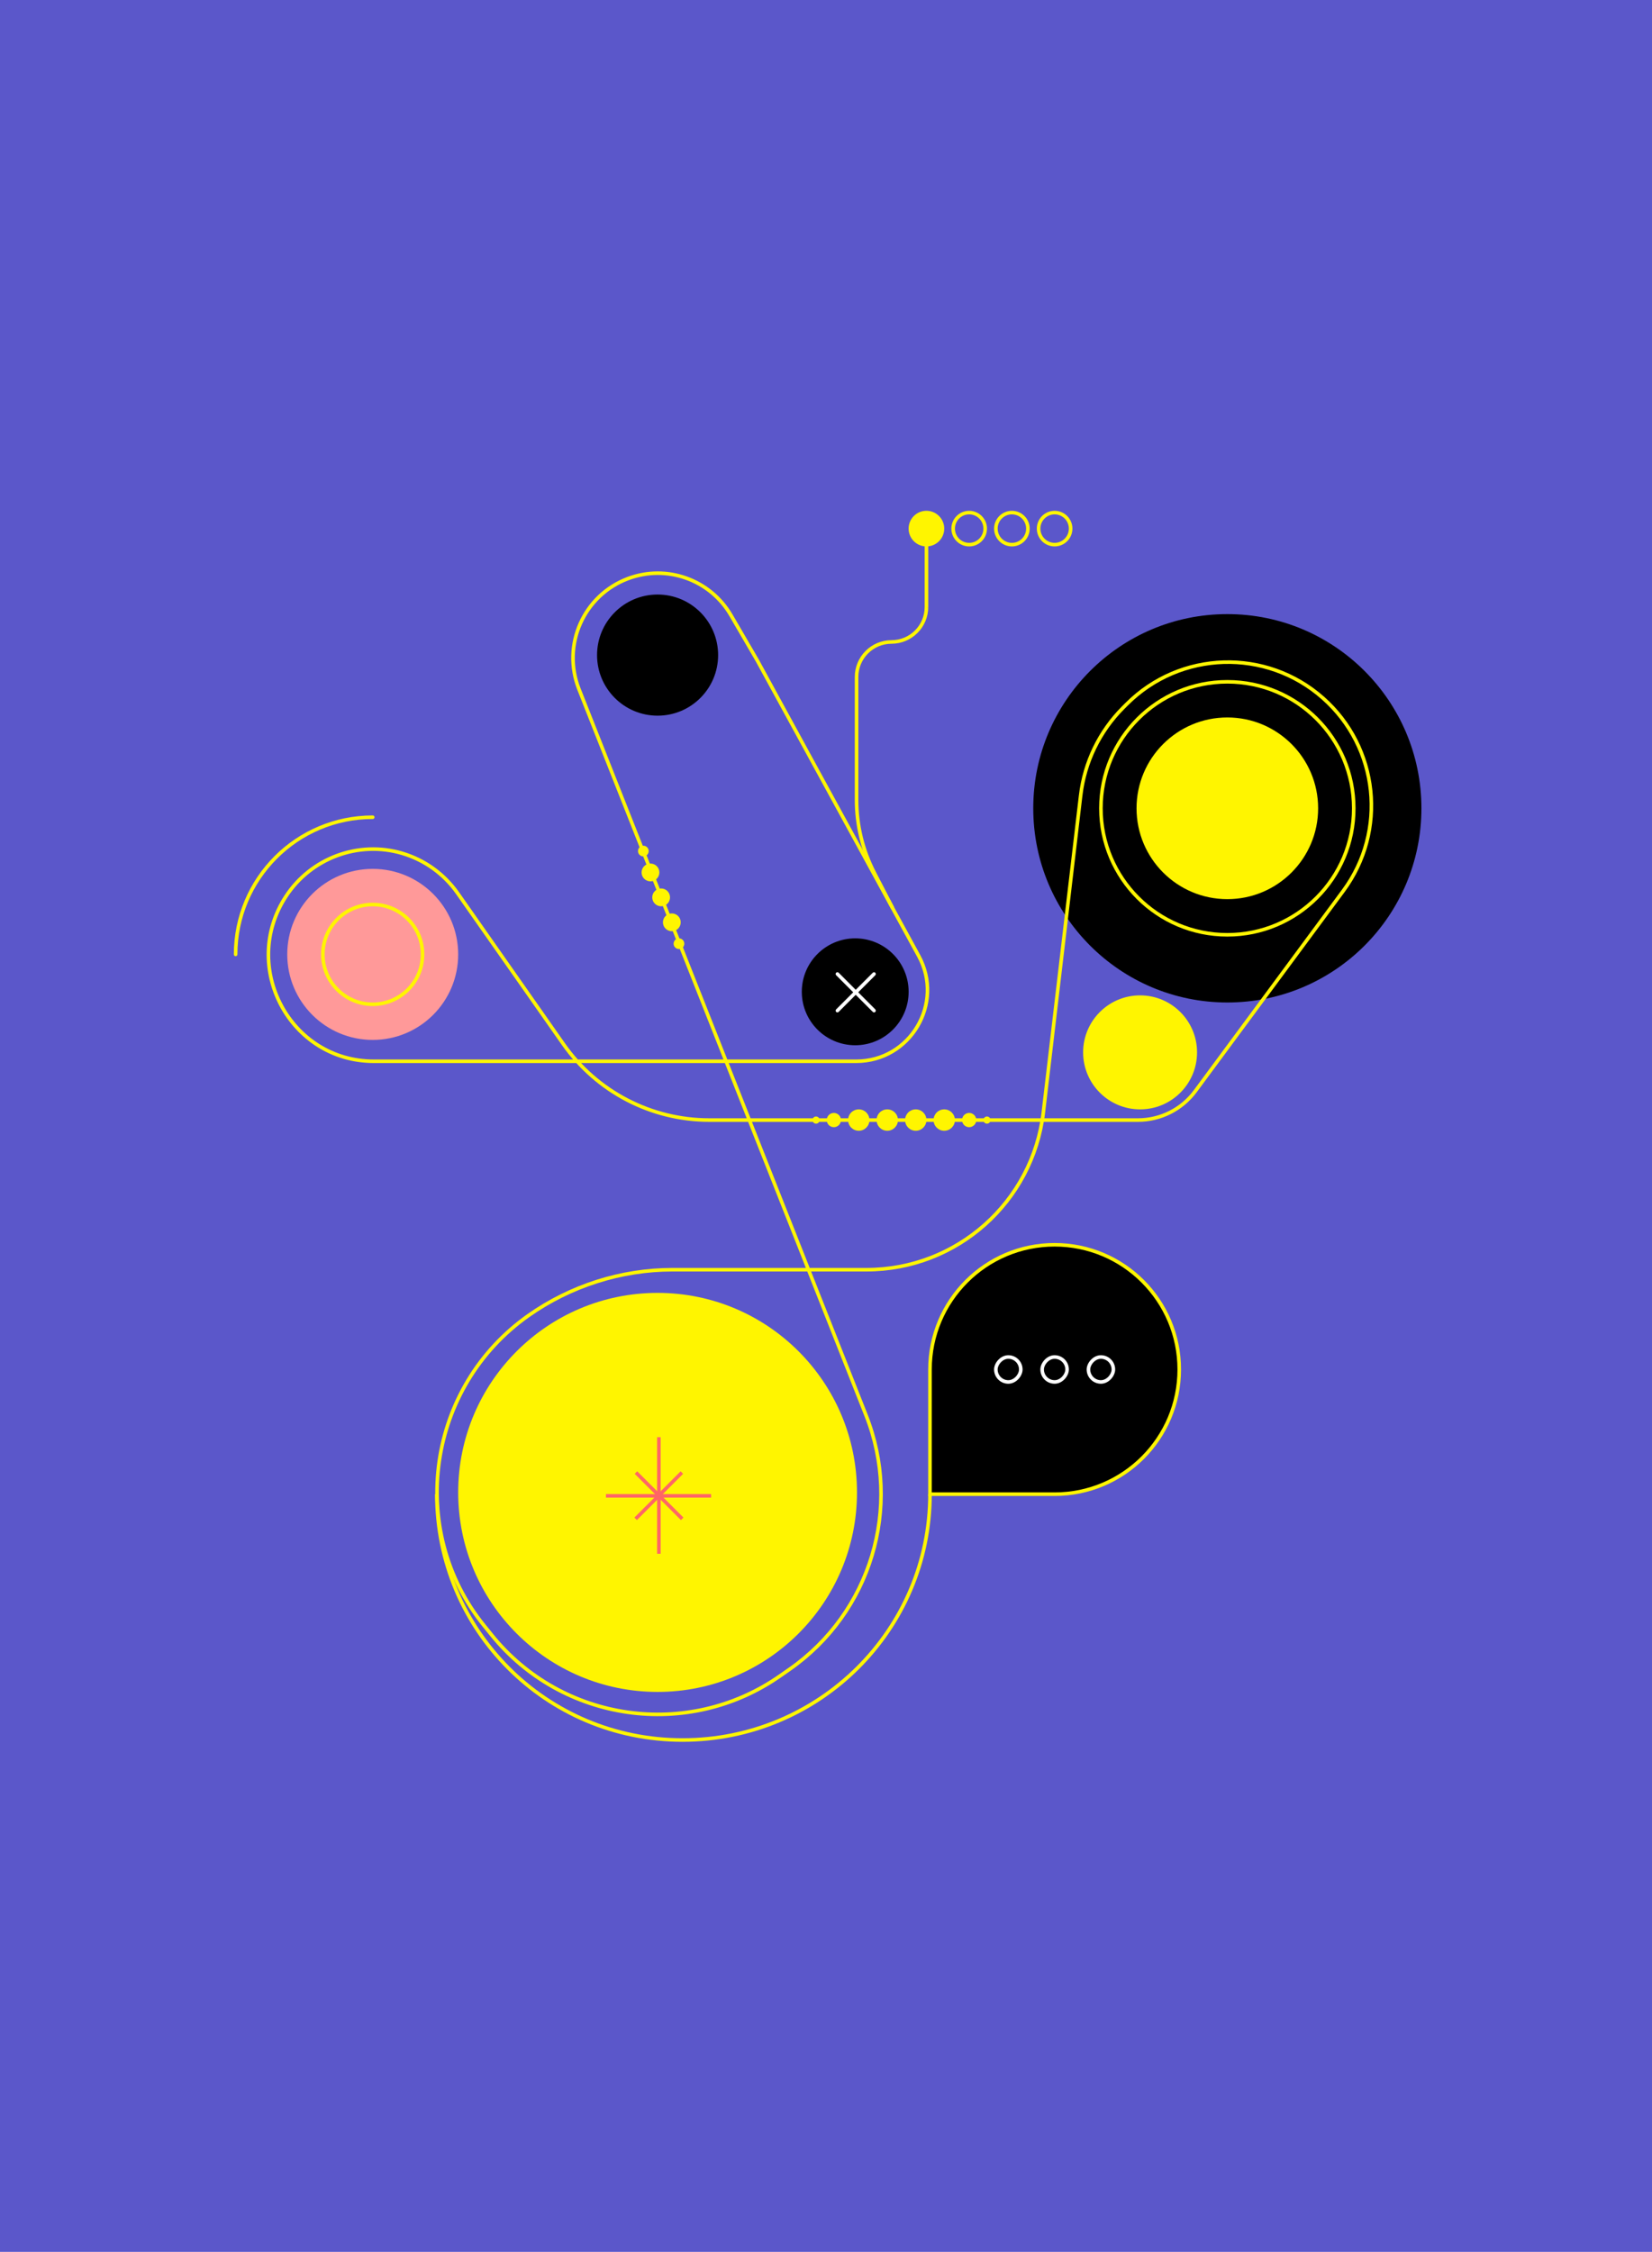 <?xml version="1.0" encoding="UTF-8" standalone="no"?>
<svg
   sodipodi:docname="object-back.svg"
   inkscape:version="1.2 (1:1.2+202206011326+fc4e4096c5)"
   id="svg8"
   version="1.1"
   viewBox="0 0 69 94"
   height="94mm"
   width="69mm"
   xmlns:inkscape="http://www.inkscape.org/namespaces/inkscape"
   xmlns:sodipodi="http://sodipodi.sourceforge.net/DTD/sodipodi-0.dtd"
   xmlns="http://www.w3.org/2000/svg"
   xmlns:svg="http://www.w3.org/2000/svg"
   xmlns:rdf="http://www.w3.org/1999/02/22-rdf-syntax-ns#"
   xmlns:cc="http://creativecommons.org/ns#"
   xmlns:dc="http://purl.org/dc/elements/1.1/">
  <defs
     id="defs2" />
  <sodipodi:namedview
     inkscape:window-maximized="1"
     inkscape:window-y="0"
     inkscape:window-x="0"
     inkscape:window-height="1088"
     inkscape:window-width="2048"
     showgrid="false"
     inkscape:document-rotation="0"
     inkscape:current-layer="layer1"
     inkscape:document-units="mm"
     inkscape:cy="331.83511"
     inkscape:cx="422.74884"
     inkscape:zoom="0.98994949"
     inkscape:pageshadow="2"
     inkscape:pageopacity="0.0"
     borderopacity="1.0"
     bordercolor="#666666"
     pagecolor="#ffffff"
     id="base"
     inkscape:showpageshadow="2"
     inkscape:pagecheckerboard="0"
     inkscape:deskcolor="#d1d1d1" />
  <g
     id="layer1"
     inkscape:groupmode="layer"
     inkscape:label="Layer 1">
    <rect
       style="stroke-width:0.192"
       id="rect4852"
       fill="#5b57ca"
       height="94"
       width="69.1"
       x="0"
       y="0" />
    <g
       transform="matrix(0.904,0,0,0.904,2.256,17.753)"
       id="g5071">
      <circle
         cx="14.725"
         cy="24.432"
         r="3.949"
         fill="#ff9999"
         id="circle4854"
         style="stroke-width:0.165" />
      <circle
         style="fill:none;stroke-width:0.165"
         cx="14.725"
         cy="24.432"
         r="2.303"
         stroke="#fff500"
         id="circle4856" />
      <path
         style="fill:none;stroke-width:0.165"
         d="m 8.391,24.432 c 0,-3.498 2.836,-6.334 6.334,-6.334"
         stroke="#fff500"
         stroke-linecap="round"
         id="path4858" />
      <circle
         cx="27.887"
         cy="10.612"
         r="2.797"
         fill="#000000"
         id="circle4860"
         style="stroke-width:0.165" />
      <circle
         cx="37.018"
         cy="26.159"
         r="2.468"
         fill="#000000"
         id="circle4862"
         style="stroke-width:0.165" />
      <circle
         cx="50.18"
         cy="28.956"
         r="2.632"
         fill="#fff500"
         id="circle4864"
         style="stroke-width:0.165" />
      <circle
         cx="40.308"
         cy="4.771"
         r="0.823"
         fill="#fff500"
         id="circle4866"
         style="stroke-width:0.165" />
      <circle
         style="fill:none;stroke-width:0.165"
         cx="42.283"
         cy="4.771"
         r="0.74"
         stroke="#fff500"
         id="circle4868" />
      <circle
         style="fill:none;stroke-width:0.165"
         cx="44.257"
         cy="4.771"
         r="0.74"
         stroke="#fff500"
         id="circle4870" />
      <circle
         style="fill:none;stroke-width:0.165"
         cx="46.231"
         cy="4.771"
         r="0.74"
         stroke="#fff500"
         id="circle4872" />
      <circle
         cx="27.558"
         cy="20.648"
         r="0.411"
         fill="#fff500"
         id="circle4874"
         style="stroke-width:0.165" />
      <circle
         cx="28.051"
         cy="21.799"
         r="0.411"
         fill="#fff500"
         id="circle4876"
         style="stroke-width:0.165" />
      <circle
         cx="28.545"
         cy="22.951"
         r="0.411"
         fill="#fff500"
         id="circle4878"
         style="stroke-width:0.165" />
      <circle
         cx="41.131"
         cy="32.082"
         r="0.494"
         fill="#fff500"
         id="circle4880"
         style="stroke-width:0.165" />
      <circle
         cx="42.283"
         cy="32.082"
         r="0.329"
         fill="#fff500"
         id="circle4882"
         style="stroke-width:0.165" />
      <circle
         cx="36.031"
         cy="32.082"
         r="0.329"
         fill="#fff500"
         id="circle4884"
         style="stroke-width:0.165" />
      <circle
         cx="43.105"
         cy="32.082"
         r="0.165"
         fill="#fff500"
         id="circle4886"
         style="stroke-width:0.165" />
      <circle
         cx="35.208"
         cy="32.082"
         r="0.165"
         fill="#fff500"
         id="circle4888"
         style="stroke-width:0.165" />
      <circle
         cx="39.815"
         cy="32.082"
         r="0.494"
         fill="#fff500"
         id="circle4890"
         style="stroke-width:0.165" />
      <circle
         cx="38.499"
         cy="32.082"
         r="0.494"
         fill="#fff500"
         id="circle4892"
         style="stroke-width:0.165" />
      <circle
         cx="37.182"
         cy="32.082"
         r="0.494"
         fill="#fff500"
         id="circle4894"
         style="stroke-width:0.165" />
      <circle
         cx="28.874"
         cy="23.938"
         r="0.247"
         fill="#fff500"
         id="circle4896"
         style="stroke-width:0.165" />
      <circle
         cx="54.211"
         cy="17.686"
         r="8.967"
         fill="#000000"
         id="circle4898"
         style="stroke-width:0.165" />
      <path
         fill-rule="evenodd"
         clip-rule="evenodd"
         d="m 51.99,43.599 c 0,-3.18 -2.578,-5.758 -5.758,-5.758 -3.18,0 -5.758,2.578 -5.758,5.758 v 5.758 h 5.758 c 3.18,0 5.758,-2.578 5.758,-5.758 z"
         fill="#000000"
         id="path4900"
         style="stroke-width:0.165" />
      <path
         d="m 40.473,49.357 h -0.082 v 0.082 h 0.082 z m 5.758,-11.434 c 3.135,0 5.676,2.541 5.676,5.676 h 0.165 c 0,-3.226 -2.615,-5.841 -5.841,-5.841 z m -5.676,5.676 c 0,-3.135 2.541,-5.676 5.676,-5.676 v -0.165 c -3.226,0 -5.841,2.615 -5.841,5.841 z m 0,5.758 V 43.599 h -0.165 v 5.758 z m 5.676,-0.082 h -5.758 v 0.165 h 5.758 z m 5.676,-5.676 c 0,3.135 -2.541,5.676 -5.676,5.676 v 0.165 c 3.226,0 5.841,-2.615 5.841,-5.841 z"
         fill="#fff500"
         id="path4902"
         style="stroke-width:0.165" />
      <rect
         style="fill:none;stroke-width:0.165"
         x="-48.946"
         y="43.023"
         width="1.152"
         height="1.152"
         rx="0.576"
         transform="scale(-1,1)"
         stroke="#ffffff"
         id="rect4904" />
      <rect
         style="fill:none;stroke-width:0.165"
         x="-46.807"
         y="43.023"
         width="1.152"
         height="1.152"
         rx="0.576"
         transform="scale(-1,1)"
         stroke="#ffffff"
         id="rect4906" />
      <rect
         style="fill:none;stroke-width:0.165"
         x="-44.668"
         y="43.023"
         width="1.152"
         height="1.152"
         rx="0.576"
         transform="scale(-1,1)"
         stroke="#ffffff"
         id="rect4908" />
      <circle
         cx="27.229"
         cy="19.661"
         r="0.247"
         fill="#fff500"
         id="circle4910"
         style="stroke-width:0.165" />
      <circle
         style="fill:none;stroke-width:0.165"
         cx="54.211"
         cy="17.686"
         r="5.841"
         stroke="#fff500"
         id="circle4912" />
      <circle
         cx="27.887"
         cy="49.275"
         r="9.213"
         fill="#fff500"
         id="circle4914"
         style="stroke-width:0.165" />
      <path
         style="fill:none;stroke-width:0.165"
         d="m 40.473,49.357 c 0,6.27 -5.119,11.352 -11.434,11.352 -6.315,0 -11.352,-5.082 -11.352,-11.352"
         stroke="#fff500"
         id="path4916" />
      <path
         style="fill:none;stroke-width:0.165"
         d="M 32.493,10.859 31.276,8.771 C 30.316,7.125 28.31,6.41 26.525,7.077 v 0 c -2.053,0.767 -3.076,3.069 -2.27,5.107 l 13.263,33.53 c 1.684,4.256 0.221,9.111 -3.534,11.729 l -0.442,0.308 c -4.251,2.964 -10.071,2.135 -13.326,-1.897 L 19.866,55.421 C 16.281,50.98 17.256,44.393 21.922,41.107 v 0 c 1.941,-1.367 4.278,-2.115 6.652,-2.115 h 8.966 c 4.171,0 7.682,-3.122 8.17,-7.264 l 1.724,-14.636 c 0.181,-1.533 0.873,-2.961 1.964,-4.053 l 0.163,-0.163 c 2.475,-2.475 6.447,-2.597 9.069,-0.279 v 0 c 2.573,2.274 2.981,6.138 0.939,8.9 l -6.84,9.251 c -0.62,0.839 -1.602,1.334 -2.646,1.334 H 30.273 c -2.682,0 -5.195,-1.307 -6.735,-3.503 l -4.893,-6.976 c -0.621,-0.885 -1.524,-1.534 -2.561,-1.84 v 0 c -2.027,-0.598 -4.219,0.225 -5.372,1.996 v 0 c -2.118,3.253 0.184,7.608 4.066,7.608 h 22.284 c 2.499,0 4.086,-2.676 2.887,-4.869 z"
         stroke="#fff500"
         id="path4918" />
      <path
         d="m 37.828,20.704 0.845,1.627 0.146,-0.076 -0.845,-1.627 z m -0.83,-9.085 v 5.683 h 0.165 v -5.683 z m 3.229,-6.931 v 3.702 h 0.165 V 4.689 Z m 0,3.702 c 0,0.846 -0.686,1.532 -1.532,1.532 v 0.165 c 0.937,0 1.697,-0.76 1.697,-1.697 z m -3.064,3.229 c 0,-0.846 0.686,-1.532 1.532,-1.532 V 9.923 c -0.937,0 -1.697,0.76 -1.697,1.697 z m 0.812,9.009 c -0.533,-1.027 -0.812,-2.168 -0.812,-3.325 h -0.165 c 0,1.184 0.285,2.35 0.83,3.401 z"
         fill="#fff500"
         id="path4920"
         style="stroke-width:0.165" />
      <circle
         cx="54.211"
         cy="17.686"
         r="4.195"
         fill="#fff500"
         id="circle4922"
         style="stroke-width:0.165" />
      <line
         style="fill:none;stroke-width:0.165"
         x1="27.947"
         y1="46.725"
         x2="27.947"
         y2="52.109"
         stroke="#ff6666"
         id="line4924" />
      <line
         style="fill:none;stroke-width:0.165"
         x1="30.361"
         y1="49.434"
         x2="25.501"
         y2="49.434"
         stroke="#ff6666"
         id="line4926" />
      <line
         style="fill:none;stroke-width:0.165"
         x1="29.024"
         y1="50.495"
         x2="26.888"
         y2="48.359"
         stroke="#ff6666"
         id="line4928" />
      <line
         style="fill:none;stroke-width:0.165"
         x1="29.009"
         y1="48.359"
         x2="26.873"
         y2="50.495"
         stroke="#ff6666"
         id="line4930" />
      <path
         d="m 37.945,25.395 c 0.032,-0.032 0.032,-0.084 0,-0.116 -0.032,-0.032 -0.084,-0.032 -0.116,0 z m -1.808,1.576 c -0.032,0.032 -0.032,0.084 0,0.116 0.032,0.032 0.084,0.032 0.116,0 z m 1.692,-1.692 -1.692,1.692 0.116,0.116 1.692,-1.692 z"
         fill="#ffffff"
         id="path4932"
         style="stroke-width:0.165" />
      <path
         d="m 37.829,27.087 c 0.032,0.032 0.084,0.032 0.116,0 0.032,-0.032 0.032,-0.084 0,-0.116 z M 36.253,25.278 c -0.032,-0.032 -0.084,-0.032 -0.116,0 -0.032,0.032 -0.032,0.084 0,0.116 z m 1.692,1.692 -1.692,-1.692 -0.116,0.116 1.692,1.692 z"
         fill="#ffffff"
         id="path4934"
         style="stroke-width:0.165" />
    </g>
  </g>
  <g
     style="display:none"
     inkscape:label="guides"
     id="layer2"
     inkscape:groupmode="layer">
    <rect
       y="6.1"
       x="6.1"
       height="81.8"
       width="56.9"
       id="rect5074"
       style="fill:none;stroke:#ff0000;stroke-width:0.794;stroke-linecap:round;stroke-linejoin:round" />
  </g>
</svg>
